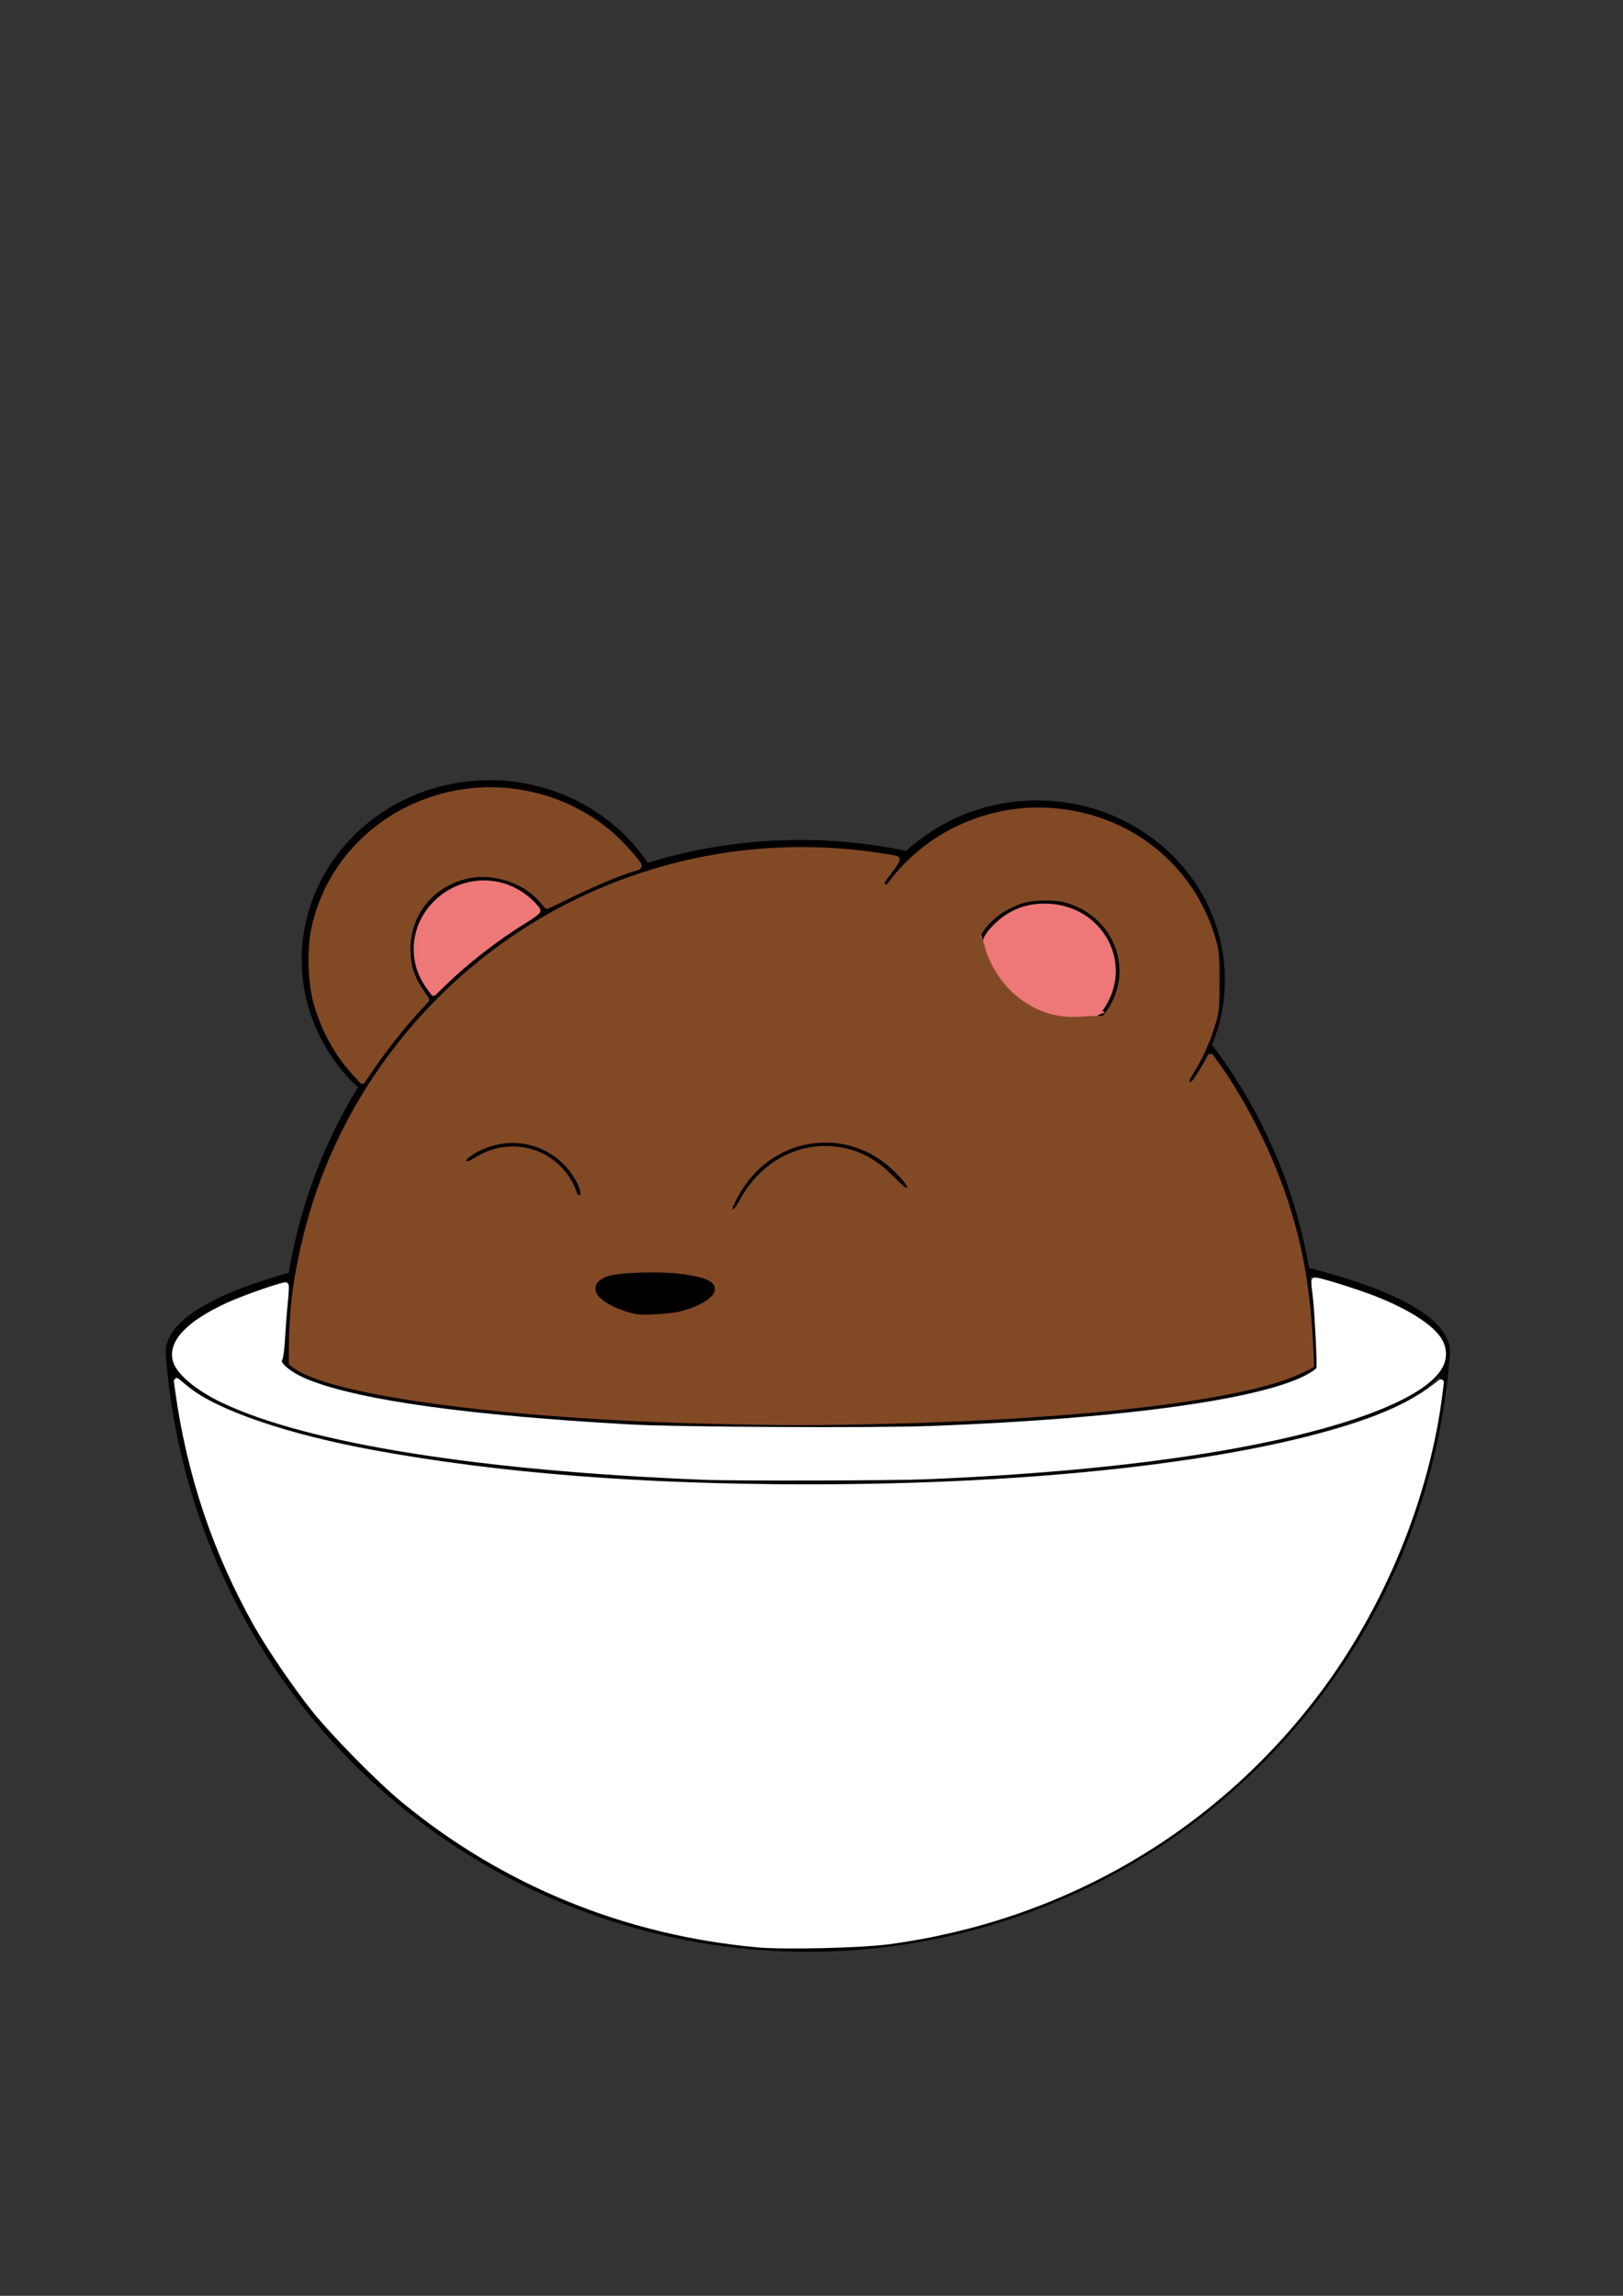<?xml version="1.0" encoding="UTF-8" standalone="no"?>
<!-- Created with Inkscape (http://www.inkscape.org/) -->

<svg
   width="210mm"
   height="297mm"
   viewBox="0 0 210 297"
   version="1.1"
   id="svg5"
   inkscape:version="1.1.2 (0a00cf5339, 2022-02-04, custom)"
   sodipodi:docname="drawing.svg"
   xmlns:inkscape="http://www.inkscape.org/namespaces/inkscape"
   xmlns:sodipodi="http://sodipodi.sourceforge.net/DTD/sodipodi-0.dtd"
   xmlns="http://www.w3.org/2000/svg"
   xmlns:svg="http://www.w3.org/2000/svg">
  <rect x="0" y="0" width="210" height="297" fill="#333333" stroke="none"/>
  <sodipodi:namedview
     id="namedview7"
     pagecolor="#ffffff"
     bordercolor="#666666"
     borderopacity="1.0"
     inkscape:pageshadow="2"
     inkscape:pageopacity="0.0"
     inkscape:pagecheckerboard="0"
     inkscape:document-units="mm"
     showgrid="false"
     inkscape:zoom="0.91591557"
     inkscape:cx="270.76731"
     inkscape:cy="626.14942"
     inkscape:window-width="1869"
     inkscape:window-height="1052"
     inkscape:window-x="51"
     inkscape:window-y="0"
     inkscape:window-maximized="1"
     inkscape:current-layer="layer1" />
  <defs
     id="defs2">
    <inkscape:path-effect
       effect="spiro"
       id="path-effect21681"
       is_visible="true"
       lpeversion="1" />
    <inkscape:path-effect
       effect="spiro"
       id="path-effect9851"
       is_visible="true"
       lpeversion="1" />
    <inkscape:path-effect
       effect="bspline"
       id="path-effect6934"
       is_visible="true"
       lpeversion="1"
       weight="33.333"
       steps="2"
       helper_size="0"
       apply_no_weight="true"
       apply_with_weight="true"
       only_selected="false" />
    <linearGradient
       id="linearGradient1344"
       inkscape:swatch="solid">
      <stop
         style="stop-color:#000000;stop-opacity:1;"
         offset="0"
         id="stop1342" />
    </linearGradient>
    <inkscape:path-effect
       effect="spiro"
       id="path-effect9851-2"
       is_visible="true"
       lpeversion="1" />
  </defs>
  <g
     inkscape:label="Layer 1"
     inkscape:groupmode="layer"
     id="layer1">
    <path
       style="opacity:1;fill:none;fill-opacity:1;stroke:#000000;stroke-width:1;stroke-miterlimit:4;stroke-dasharray:none;stroke-opacity:1"
       id="path1318"
       sodipodi:type="arc"
       sodipodi:cx="104.52282"
       sodipodi:cy="168.99446"
       sodipodi:rx="82.800003"
       sodipodi:ry="83"
       sodipodi:start="0.06981317"
       sodipodi:end="3.0682888"
       sodipodi:arc-type="arc"
       d="m 187.121,174.784 a 82.8,83 0 0 1 -82.454,77.21 82.8,83 0 0 1 -82.722,-76.921"
       sodipodi:open="true" />
    <path
       style="opacity:1;fill:none;stroke:#000000;stroke-width:1;stroke-miterlimit:4;stroke-dasharray:none;stroke-opacity:1"
       id="path4270"
       sodipodi:type="arc"
       sodipodi:cx="104.53358"
       sodipodi:cy="174.87898"
       sodipodi:rx="82.571999"
       sodipodi:ry="16.691023"
       sodipodi:start="5.6147242"
       sodipodi:end="3.7716565"
       sodipodi:arc-type="arc"
       d="m 169.334,164.534 a 82.572,16.691 0 0 1 -7.962,22.452 82.572,16.691 0 0 1 -111.336,0.432 82.572,16.691 0 0 1 -12.22,-22.374"
       sodipodi:open="true" />
    <path
       style="opacity:1;fill:none;stroke:#000000;stroke-width:1;stroke-linecap:round;stroke-miterlimit:4;stroke-dasharray:none;stroke-opacity:1"
       id="path4457"
       sodipodi:type="arc"
       sodipodi:cx="103.64048"
       sodipodi:cy="175.06436"
       sodipodi:rx="67.244003"
       sodipodi:ry="9.2080002"
       sodipodi:start="0.17453293"
       sodipodi:end="3.0578168"
       sodipodi:arc-type="arc"
       d="m 169.863,176.663 a 67.244,9.208 0 0 1 -69.273,7.6 67.244,9.208 0 0 1 -63.958,-8.428"
       sodipodi:open="true" />
    <path
       style="opacity:1;fill:none;stroke:#000000;stroke-width:1;stroke-miterlimit:4;stroke-dasharray:none;stroke-opacity:1;stroke-linecap:round"
       id="path4561"
       sodipodi:type="arc"
       sodipodi:cx="103.53"
       sodipodi:cy="175.506"
       sodipodi:rx="66.542999"
       sodipodi:ry="66.343002"
       sodipodi:start="3.1415927"
       sodipodi:end="4.9218285"
       sodipodi:arc-type="arc"
       d="M 36.987,175.506 A 66.543,66.343 0 0 1 61.653,123.948 66.543,66.343 0 0 1 117.365,110.613"
       sodipodi:open="true" />
    <path
       style="opacity:1;fill:none;stroke:#000000;stroke-width:1;stroke-miterlimit:4;stroke-dasharray:none;stroke-opacity:1;stroke-linecap:round"
       id="path4561-6"
       sodipodi:type="arc"
       sodipodi:cx="103.53"
       sodipodi:cy="175.50546"
       sodipodi:rx="66.343002"
       sodipodi:ry="66.343002"
       sodipodi:start="5.6286868"
       sodipodi:end="0.017453293"
       sodipodi:arc-type="arc"
       sodipodi:open="true"
       d="m 156.163,135.118 a 66.343,66.343 0 0 1 13.699,41.545" />
    <path
       style="fill:#000000;fill-opacity:1;stroke:#000000;stroke-width:1;stroke-linecap:butt;stroke-linejoin:miter;stroke-miterlimit:4;stroke-dasharray:none;stroke-opacity:1"
       d="m 77.983,165.276 c 2.697,-1.281 11.909,-0.922 13.818,0.538 1.909,1.46 -3.484,4.021 -8.09,3.842 -4.606,-0.179 -8.425,-3.099 -5.728,-4.38 z"
       id="path6932"
       inkscape:path-effect="#path-effect6934"
       inkscape:original-d="m 71.467343,163.6363 c 9.212595,0.35902 18.424924,0.71779 27.636993,1.07628 -5.39337,2.56173 -10.786787,5.12308 -16.180578,7.68422 -3.818617,-2.91996 -7.637346,-5.84007 -11.456415,-8.7605 z" />
    <path
       style="opacity:1;fill:none;fill-opacity:1;stroke:#000000;stroke-width:1;stroke-linecap:round;stroke-miterlimit:4;stroke-dasharray:none;stroke-opacity:1"
       id="path6993"
       sodipodi:type="arc"
       sodipodi:cx="63.34388"
       sodipodi:cy="124.13268"
       sodipodi:rx="23.801001"
       sodipodi:ry="22.698999"
       sodipodi:start="2.3639263"
       sodipodi:end="5.7368973"
       sodipodi:arc-type="arc"
       d="m 46.384,140.059 a 23.801,22.699 0 0 1 -5.426,-23.638 23.801,22.699 0 0 1 20.013,-14.874 23.801,22.699 0 0 1 22.709,10.793"
       sodipodi:open="true" />
    <path
       style="opacity:1;fill:none;fill-opacity:1;stroke:#000000;stroke-width:1;stroke-miterlimit:4;stroke-dasharray:none;stroke-opacity:1;stroke-linejoin:round;stroke-linecap:round"
       id="path6993-5"
       sodipodi:type="arc"
       sodipodi:cx="134.18283"
       sodipodi:cy="126.74303"
       sodipodi:rx="23.801001"
       sodipodi:ry="22.698999"
       sodipodi:start="3.7350046"
       sodipodi:end="0.60388392"
       sodipodi:arc-type="arc"
       d="m 114.451,114.05 a 23.801,22.699 0 0 1 21.475,-9.945 23.801,22.699 0 0 1 19.721,12.83 23.801,22.699 0 0 1 -1.873,22.697"
       sodipodi:open="true" />
    <path
       style="opacity:1;fill:none;fill-opacity:1;stroke:#000000;stroke-width:1;stroke-miterlimit:4;stroke-dasharray:none;stroke-opacity:1;stroke-linecap:round"
       id="path6993-5-5"
       sodipodi:type="arc"
       sodipodi:cx="135.02481"
       sodipodi:cy="125.41835"
       sodipodi:rx="9.401"
       sodipodi:ry="8.9989996"
       sodipodi:start="3.6565117"
       sodipodi:end="0.67993515"
       sodipodi:arc-type="arc"
       sodipodi:open="true"
       d="m 126.843,120.987 a 9.401,8.999 0 0 1 8.617,-4.558 9.401,8.999 0 0 1 8.14,5.301 9.401,8.999 0 0 1 -1.265,9.346" />
    <path
       style="opacity:1;fill:none;fill-opacity:1;stroke:#000000;stroke-width:1;stroke-linecap:round;stroke-miterlimit:4;stroke-dasharray:none;stroke-opacity:1"
       id="path6993-3"
       sodipodi:type="arc"
       sodipodi:cx="62.482845"
       sodipodi:cy="122.57061"
       sodipodi:rx="9.3009996"
       sodipodi:ry="9.099"
       sodipodi:start="2.3639263"
       sodipodi:end="5.7368973"
       sodipodi:arc-type="arc"
       sodipodi:open="true"
       d="m 55.855,128.955 a 9.301,9.099 0 0 1 -2.12,-9.475 9.301,9.099 0 0 1 7.821,-5.962 9.301,9.099 0 0 1 8.874,4.327" />
    <path
       style="opacity:1;fill:none;fill-opacity:1;stroke:#000000;stroke-width:1;stroke-miterlimit:4;stroke-dasharray:none;stroke-opacity:1;stroke-linecap:round"
       id="path10696"
       sodipodi:type="arc"
       sodipodi:cx="66.213043"
       sodipodi:cy="156.26997"
       sodipodi:rx="8.8827906"
       sodipodi:ry="8.4340353"
       sodipodi:start="4.007276"
       sodipodi:end="6.0388392"
       sodipodi:arc-type="arc"
       d="m 60.456,149.847 a 8.883,8.434 0 0 1 8.473,-1.607 8.883,8.434 0 0 1 5.904,5.99"
       sodipodi:open="true" />
    <path
       style="opacity:1;fill:none;fill-opacity:1;stroke:#000000;stroke-width:1;stroke-miterlimit:4;stroke-dasharray:none;stroke-opacity:1;stroke-linecap:round"
       id="path10696-1"
       sodipodi:type="arc"
       sodipodi:cx="-106.64428"
       sodipodi:cy="162.04492"
       sodipodi:rx="13.044746"
       sodipodi:ry="14.276809"
       sodipodi:start="3.7978365"
       sodipodi:end="5.846853"
       sodipodi:arc-type="arc"
       sodipodi:open="true"
       d="m -116.98,153.334 a 13.045,14.277 0 0 1 11.767,-5.48 13.045,14.277 0 0 1 10.391,8.157"
       transform="scale(-1,1)" />
    <path
       style="fill:none;stroke:#ee5a5a;stroke-width:0.265px;stroke-linecap:butt;stroke-linejoin:miter;stroke-opacity:1"
       d="m 126.843,120.987 c 0.459,3.469 2.494,6.698 5.426,8.607 2.932,1.909 6.708,2.466 10.066,1.483 0.186,-0.054 0.37,-0.113 0.553,-0.176"
       id="path21679"
       inkscape:path-effect="#path-effect21681"
       inkscape:original-d="m 126.84281,120.98666 c 15.49208,10.08948 10.32849,6.72676 15.49234,10.08974 5.16385,3.36298 0.36908,-0.11733 0.55323,-0.17639" />
    <path
       style="opacity:1;fill:none;fill-opacity:1;stroke:#ee5a5a;stroke-width:2.918;stroke-linecap:round;stroke-linejoin:round;stroke-miterlimit:4;stroke-dasharray:none;stroke-opacity:1"
       d=""
       id="path25471"
       transform="scale(0.265)" />
    <path
       style="opacity:1;fill:none;fill-opacity:1;stroke:#ee7777;stroke-width:2.918;stroke-linecap:round;stroke-linejoin:round;stroke-miterlimit:4;stroke-dasharray:none;stroke-opacity:1"
       d="m 513.008,494.581 c -11.519,-3.316 -22.265,-11.948 -27.514,-22.103 -5.565,-10.765 -5.622,-13.062 -0.463,-18.658 7.098,-7.7 15.122,-11.269 25.275,-11.242 26.277,0.07 41.79,27.204 27.784,48.597 -1.863,2.846 -3.21,4.064 -4.855,4.393 -4.444,0.889 -15.6,0.344 -20.227,-0.988 z"
       id="path25510"
       transform="scale(0.265)" />
    <path
       style="opacity:1;fill:#ee7777;fill-opacity:1;stroke:#ee7777;stroke-width:2.918;stroke-linecap:round;stroke-linejoin:round;stroke-miterlimit:4;stroke-dasharray:none;stroke-opacity:1"
       d="m 518.877,493.713 c -12.971,-1.451 -26.359,-11.329 -32.463,-23.951 -4.38,-9.058 -4.256,-10.019 2.107,-16.245 7.047,-6.895 11.688,-8.754 21.786,-8.724 8.451,0.025 13.018,1.454 19.238,6.02 4.734,3.475 9.606,10.6 10.88,15.911 2.087,8.702 -0.531,20.489 -5.611,25.261 -2.167,2.036 -7.757,2.642 -15.937,1.727 z"
       id="path26081"
       transform="scale(0.265)" />
    <path
       style="opacity:1;fill:#ee7979;fill-opacity:1;stroke:#ee7777;stroke-width:2.918;stroke-linecap:round;stroke-linejoin:round;stroke-miterlimit:4;stroke-dasharray:none;stroke-opacity:1"
       d="m 209.318,481.372 c -8.759,-12.091 -7.639,-28.362 2.714,-39.43 12.682,-13.558 33.235,-14.311 46.705,-1.712 2.063,1.929 3.735,3.895 3.717,4.367 -0.018,0.473 -3.171,2.77 -7.005,5.106 -12.616,7.684 -27.85,19.496 -38.628,29.953 l -5.136,4.982 z"
       id="path26157"
       transform="scale(0.265)" />
    <path
       style="opacity:1;fill:#824925;fill-opacity:1;stroke:#824925;stroke-width:2.918;stroke-linecap:round;stroke-linejoin:round;stroke-miterlimit:4;stroke-dasharray:none;stroke-opacity:1"
       d="m 346.177,693.591 c -97.708,-2.348 -181.991,-13.428 -201.157,-26.444 l -2.581,-1.753 0.139,-11.233 c 0.206,-16.608 2.399,-32.268 7.232,-51.639 18.243,-73.128 70.598,-135.158 140.092,-165.981 43.617,-19.346 91.243,-25.821 138.571,-18.841 4.458,0.658 8.562,1.35 9.12,1.539 0.676,0.229 -0.428,2.185 -3.308,5.866 -2.377,3.038 -4.202,5.881 -4.056,6.32 0.146,0.438 0.883,1.169 1.637,1.624 1.137,0.685 1.723,0.364 3.422,-1.875 16.732,-22.047 43.843,-35.521 71.452,-35.51 40.011,0.016 73.862,24.718 85.16,62.145 1.956,6.48 2.098,7.911 2.098,21.231 0,13.386 -0.133,14.714 -2.117,21.154 -2.52,8.178 -6.157,16.256 -10.085,22.396 -3.176,4.965 -3.335,7.018 -0.544,7.018 1.479,0 2.609,-1.307 5.903,-6.825 l 4.074,-6.825 3.999,5.667 c 9.865,13.982 20.289,33.587 27.232,51.217 10.471,26.589 15.639,51.559 17.202,83.113 l 0.522,10.543 -5.686,2.729 c -26.432,12.683 -103.963,22.068 -201.78,24.424 -34.852,0.84 -49.586,0.83 -86.542,-0.058 z m -13.049,-52.072 c 10.817,-2.969 17.37,-7.568 17.37,-12.19 0,-4.961 -5.271,-7.417 -19.453,-9.066 -9.549,-1.11 -27.884,-0.535 -33.707,1.058 -7.361,2.013 -10.136,7.084 -6.544,11.959 2.879,3.907 11.145,8.007 19.559,9.701 3.659,0.737 18.153,-0.194 22.775,-1.462 z M 362.045,587.302 c 10.619,-19.923 30.87,-29.964 50.907,-25.241 8.124,1.915 15.119,6.081 22.271,13.265 6.436,6.464 8.127,7.426 9.01,5.126 0.657,-1.712 -1.208,-4.406 -6.87,-9.928 -20.782,-20.265 -53.248,-18.649 -71.975,3.582 -4.584,5.442 -9.827,14.875 -9.19,16.535 0.979,2.551 3.463,1.133 5.847,-3.339 z m -77.169,-4.688 c 0,-3.753 -4.321,-11.172 -9.238,-15.862 -12.478,-11.902 -30.946,-13.59 -45.768,-4.184 -2.301,1.46 -3.667,2.881 -3.667,3.815 0,2.13 2.176,2.67 4.536,1.126 1.114,-0.729 3.834,-2.19 6.043,-3.248 17.407,-8.335 37.978,0.688 43.763,19.194 0.256,0.82 1.191,1.351 2.377,1.351 1.632,0 1.954,-0.361 1.954,-2.193 z m 251.814,-85.209 c 2.568,0.108 3.06,-0.218 5.197,-3.444 13.674,-20.644 3.519,-47.402 -20.72,-54.594 -5.948,-1.765 -16.392,-1.632 -22.609,0.289 -2.729,0.843 -7.034,2.871 -9.565,4.508 -7.457,4.82 -13.762,13.167 -11.16,14.775 0.513,0.317 1.267,2.063 1.676,3.88 1.317,5.862 6.084,14.445 11.011,19.825 10.07,10.997 23.223,16.293 37.543,15.117 3.185,-0.261 7.067,-0.422 8.627,-0.356 z"
       id="path26233"
       transform="scale(0.265)" />
    <path
       style="opacity:1;fill:#824925;fill-opacity:1;stroke:#824925;stroke-width:2.918;stroke-linecap:round;stroke-linejoin:round;stroke-miterlimit:4;stroke-dasharray:none;stroke-opacity:1"
       d="m 172.932,523.282 c -8.17,-8.94 -14.454,-20.341 -18.215,-33.048 -2.944,-9.949 -3.479,-26.886 -1.178,-37.293 7.651,-34.607 36.314,-60.721 72.661,-66.201 25.701,-3.874 52.322,3.789 72.005,20.73 4.887,4.206 13.693,14.032 13.693,15.279 0,0.296 -0.955,0.777 -2.123,1.069 -5.225,1.307 -17.832,6.48 -29.733,12.199 l -12.942,6.219 -2.682,-3.134 c -7.945,-9.282 -23.129,-14.331 -35.512,-11.809 -17.687,3.602 -29.739,17.929 -29.91,35.555 -0.079,8.134 1.635,14.002 5.982,20.485 l 3.152,4.701 -5.269,5.731 c -6.385,6.945 -15.806,18.916 -21.652,27.512 l -4.312,6.34 z"
       id="path26309"
       transform="scale(0.265)" />
    <path
       style="opacity:1;fill:#ffffff;fill-opacity:1;stroke:#ffffff;stroke-width:2.918;stroke-linecap:round;stroke-linejoin:round;stroke-miterlimit:4;stroke-dasharray:none;stroke-opacity:1"
       d="M 369.798,949.188 C 305.294,943.238 246.259,919.115 197.115,878.625 185.198,868.807 163.112,846.373 153.349,834.17 144.735,823.403 131.788,804.445 125.669,793.638 105.348,757.749 92.525,719.532 86.865,677.988 l -0.505,-3.707 4.878,3.969 c 14.201,11.552 48.943,23.406 91.345,31.167 61.23,11.207 130.391,16.642 211.92,16.654 111.118,0.016 208.37,-10.869 266.734,-29.854 17.527,-5.702 29.924,-11.779 40.059,-19.639 l 2.23,-1.729 -0.558,4.581 c -6.211,50.984 -28.296,104.814 -60.392,147.194 -50.679,66.92 -124.534,109.762 -208.699,121.063 -13.553,1.82 -51.092,2.699 -64.078,1.501 z"
       id="path26424"
       transform="scale(0.265)" />
    <path
       style="opacity:1;fill:#ffffff;fill-opacity:1;stroke:#ffffff;stroke-width:2.918;stroke-linecap:round;stroke-linejoin:round;stroke-miterlimit:4;stroke-dasharray:none;stroke-opacity:1"
       d="M 343.936,720.94 C 235.228,716.679 150.551,703.197 109.241,683.574 96.71,677.622 87.439,669.9 85.831,664.078 c -2.396,-8.677 6.4,-17.889 25.513,-26.719 7.498,-3.464 27.512,-10.457 28.137,-9.831 0.221,0.221 0.035,3.988 -0.415,8.37 -0.45,4.382 -1.048,12.137 -1.33,17.232 -0.282,5.095 -0.856,9.697 -1.277,10.225 -1.998,2.509 4.881,8.18 14.361,11.839 25.855,9.979 77.017,17.068 156.059,21.624 22.556,1.3 120.438,1.808 147.908,0.768 95.372,-3.611 165.209,-13.465 185.789,-26.213 1.8,-1.115 3.422,-2.419 3.607,-2.899 0.528,-1.377 -0.943,-30.134 -1.885,-36.844 -0.468,-3.333 -0.685,-6.226 -0.482,-6.429 0.513,-0.513 10.447,2.342 22.441,6.45 18.448,6.318 33.078,14.808 37.961,22.028 3.082,4.556 3.126,9.823 0.121,14.364 -8.605,13.003 -41.178,26.006 -89.214,35.611 -43.341,8.667 -96.793,14.331 -160.721,17.031 -15.796,0.667 -93.311,0.85 -108.469,0.255 z"
       id="path26537"
       transform="scale(0.265)" />
  </g>
</svg>

